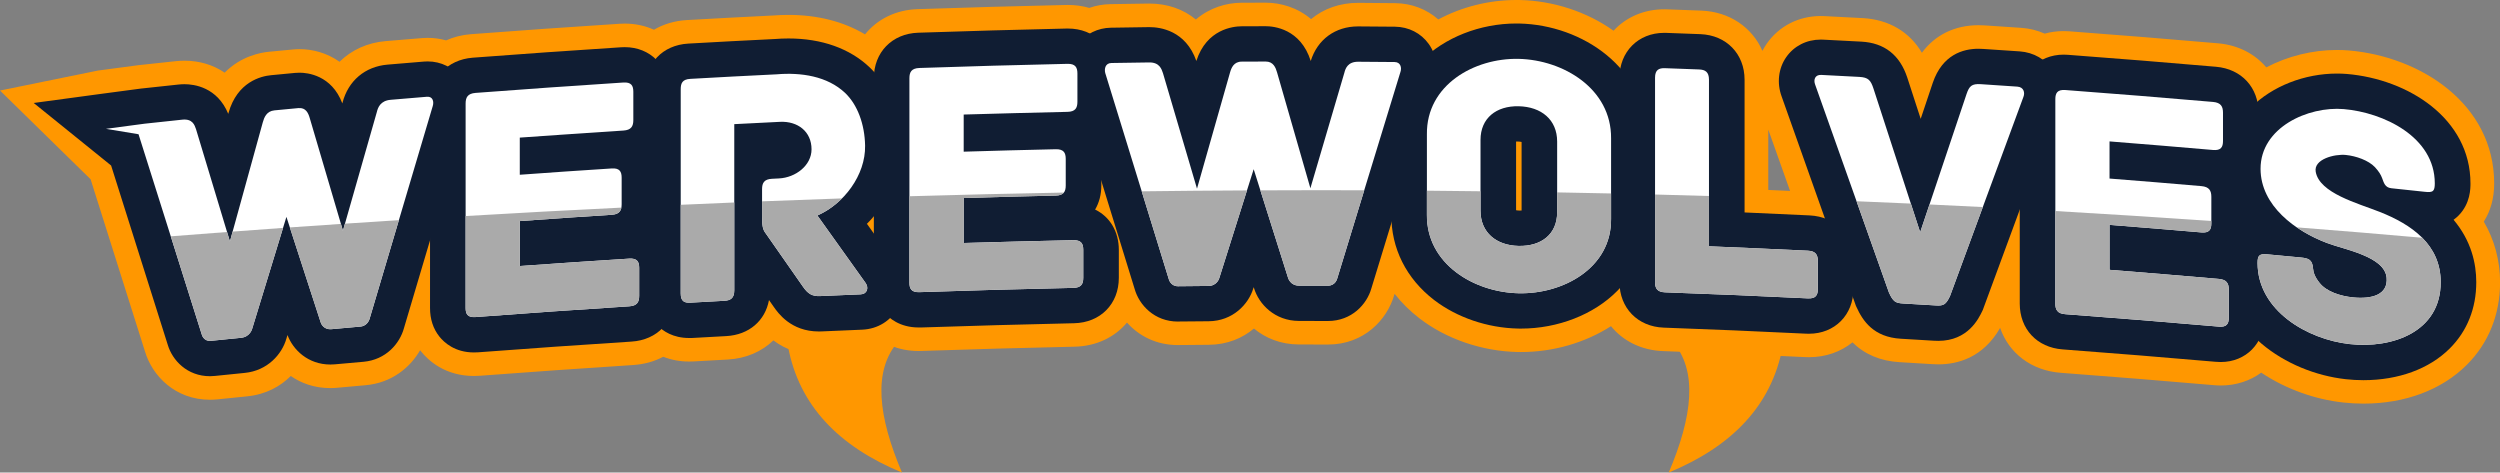 <svg width="455" height="86" viewBox="0 0 455 86" fill="none" xmlns="http://www.w3.org/2000/svg">
<rect x="0" y="0" width="455" height="86" fill="#808080" stroke="none"/>
<g clip-path="url(#clip0_1_58)">
<path d="M304.288 62.034C309.135 67.432 307.991 75.91 303.713 86C315.196 81.256 322.412 73.831 324.432 63.149L304.288 62.034Z" fill="#FF9700"/>
<path d="M163.582 62.034C158.729 67.432 159.879 75.91 164.157 86C152.674 81.256 145.458 73.831 143.438 63.149L163.582 62.034Z" fill="#FF9700"/>
<path d="M452.051 40.335C453.307 38.371 453.945 36.036 453.94 33.365C453.924 18.971 440.632 10.31 427.503 9.184C426.797 9.127 426.069 9.095 425.341 9.095C420.82 9.095 416.332 10.232 412.465 12.263C410.392 9.807 407.344 8.2 403.704 7.886C394.722 7.106 385.628 6.372 376.672 5.702C376.308 5.671 375.939 5.66 375.59 5.66C374.383 5.66 373.217 5.817 372.13 6.121C370.822 5.535 369.393 5.173 367.884 5.069C365.226 4.885 363.891 4.796 361.228 4.624C360.837 4.597 360.452 4.587 360.078 4.587C355.758 4.587 352.176 6.367 349.787 9.598C347.503 5.765 343.763 3.555 338.99 3.294C336.205 3.142 334.807 3.068 332.017 2.932C331.795 2.922 331.574 2.917 331.368 2.917C327.354 2.917 323.767 4.755 321.536 7.964C321.246 8.378 320.988 8.813 320.761 9.258C318.909 5.001 314.79 2.131 309.642 1.932C307.152 1.833 305.907 1.786 303.428 1.702C303.238 1.691 303.054 1.691 302.869 1.691C299.151 1.691 295.901 3.168 293.665 5.592C288.76 2.1 282.657 0.141 276.633 0.005C276.412 0.005 276.19 0 275.969 0C270.963 0 266.005 1.267 261.769 3.54C259.649 1.665 256.901 0.607 253.931 0.576C251.267 0.55 249.928 0.539 247.264 0.518H247.169C243.862 0.518 240.908 1.576 238.614 3.477C236.108 1.346 233.038 0.487 230.348 0.487C228.587 0.492 227.706 0.492 225.944 0.497C223.249 0.508 220.163 1.388 217.647 3.55C215.374 1.676 212.467 0.649 209.186 0.649H209.028C206.264 0.686 204.877 0.707 202.108 0.754C200.768 0.775 199.465 1.011 198.247 1.44C197.044 1.089 195.741 0.901 194.375 0.901C194.27 0.901 194.17 0.906 194.043 0.906C185.081 1.105 175.972 1.361 166.958 1.665C162.981 1.806 159.621 3.529 157.437 6.257C153.534 3.927 148.808 2.712 143.512 2.712C142.589 2.712 141.64 2.749 140.69 2.822C135.479 3.079 130.209 3.351 125.035 3.65C122.783 3.781 120.752 4.393 119.022 5.414C117.434 4.692 115.641 4.294 113.721 4.294C113.41 4.294 113.104 4.304 112.772 4.325C103.784 4.901 94.685 5.54 85.728 6.221C84.078 6.346 82.553 6.739 81.182 7.352C80.116 7.048 78.993 6.891 77.843 6.891C77.505 6.891 77.168 6.901 76.82 6.933C74.161 7.153 72.832 7.257 70.174 7.483C66.861 7.765 63.965 9.106 61.797 11.242C59.498 9.608 56.85 8.944 54.54 8.944C54.128 8.944 53.706 8.964 53.3 9.006C51.549 9.174 50.673 9.252 48.912 9.425C47.503 9.556 43.843 10.205 40.889 13.227C38.816 11.813 36.321 11.049 33.589 11.049C33.083 11.049 32.571 11.075 32.054 11.127C29.301 11.415 27.924 11.562 25.171 11.865C24.727 11.912 22.465 12.211 17.839 12.839L0 16.478L16.494 32.632L16.652 33.14C19.136 40.995 23.694 55.415 26.389 63.971C27.692 68.349 31.843 72.752 38.209 72.752C38.647 72.752 39.085 72.731 39.523 72.689C41.706 72.464 42.793 72.354 44.977 72.134C48.405 71.794 51.032 70.317 52.92 68.432C54.809 69.747 57.209 70.632 60.12 70.632C60.526 70.632 60.938 70.611 61.339 70.574C63.422 70.385 64.466 70.291 66.55 70.108C71.244 69.694 74.625 66.93 76.461 63.741C76.503 63.798 76.54 63.851 76.582 63.898C77.927 65.589 80.966 68.427 86.261 68.427C86.636 68.427 87.021 68.412 87.385 68.385C96.636 67.684 106.004 67.029 115.208 66.437C117.239 66.306 119.096 65.788 120.705 64.929C122.16 65.505 123.743 65.799 125.399 65.799C125.673 65.799 125.963 65.793 126.264 65.778C128.722 65.636 129.956 65.568 132.414 65.437C135.748 65.264 138.644 63.997 140.753 61.95C143.106 63.715 145.87 64.605 149.024 64.605C149.256 64.605 149.494 64.6 149.752 64.589C152.685 64.458 154.156 64.395 157.084 64.275C158.93 64.196 160.676 63.741 162.226 62.945C163.593 63.5 165.238 63.882 167.185 63.882C167.359 63.882 167.533 63.877 167.696 63.872C176.959 63.557 186.337 63.296 195.567 63.097C199.534 63.013 202.899 61.369 205.109 58.709C207.23 61.086 210.373 62.803 214.398 62.803H214.414L214.54 62.798C216.729 62.777 217.826 62.767 220.015 62.751C223.37 62.725 226.134 61.541 228.217 59.793C230.306 61.531 233.075 62.688 236.435 62.694C238.524 62.694 239.574 62.699 241.71 62.704C248.25 62.704 252.465 58.175 253.757 53.666C253.778 53.603 253.794 53.535 253.815 53.467C255.102 55.122 256.637 56.635 258.393 57.981C263.251 61.704 269.729 63.924 276.174 64.065C276.401 64.071 276.617 64.071 276.844 64.071C282.731 64.071 288.538 62.358 293.201 59.363C295.384 62.055 298.729 63.757 302.669 63.898C311.013 64.191 319.711 64.558 328.525 64.992C328.778 65.003 329.021 65.008 329.258 65.008C332.312 65.008 335.039 64.008 337.149 62.311C339.38 64.505 342.25 65.715 345.726 65.914C348.115 66.055 349.302 66.123 351.691 66.275C352.087 66.296 352.451 66.312 352.794 66.312C356.254 66.312 360.906 65.123 364.023 59.683C365.621 64.291 369.73 67.459 375.079 67.851C384.336 68.542 393.693 69.302 402.897 70.097C403.33 70.134 403.762 70.16 404.184 70.16C406.99 70.16 409.522 69.302 411.542 67.82C416.02 70.815 421.306 72.689 426.464 73.255C427.683 73.391 428.928 73.459 430.156 73.459C437.704 73.459 444.361 70.967 448.918 66.443C452.917 62.468 455.026 57.237 455.016 51.315C454.995 47.388 453.987 43.644 452.051 40.335ZM321.826 34.57V23.584C323.145 27.307 324.469 31.025 325.793 34.748C324.469 34.69 323.145 34.627 321.826 34.57Z" fill="#FF9700"/>
<path d="M38.209 68.469C34.042 68.469 31.352 65.553 30.524 62.73C27.613 53.504 22.523 37.408 20.223 30.124L6.134 18.741L18.414 17.081C20.397 16.814 25.06 16.185 25.629 16.122C28.378 15.824 29.754 15.677 32.502 15.384C32.866 15.348 33.225 15.326 33.578 15.326C35.345 15.326 39.544 15.871 41.543 20.725C41.559 20.678 41.569 20.626 41.585 20.573C43.173 14.876 47.524 13.86 49.323 13.688C51.074 13.52 51.95 13.436 53.701 13.269C53.981 13.242 54.26 13.232 54.534 13.232C55.906 13.232 60.358 13.651 62.304 18.819C62.315 18.777 62.325 18.741 62.336 18.699C63.375 14.698 66.429 12.111 70.532 11.761C73.186 11.536 74.509 11.425 77.168 11.206C77.4 11.185 77.621 11.179 77.838 11.179C80.275 11.179 82.479 12.279 83.882 14.195C85.317 16.154 85.713 18.762 84.959 21.191C81.145 34.025 77.331 46.864 73.528 59.698C72.758 62.542 70.226 65.479 66.175 65.841C64.087 66.024 63.042 66.118 60.954 66.307C60.679 66.333 60.4 66.343 60.131 66.343C56.064 66.343 53.332 63.673 52.324 60.976C52.256 61.196 52.187 61.416 52.124 61.636C51.312 64.474 48.695 67.453 44.555 67.867C42.371 68.087 41.274 68.197 39.09 68.422C38.79 68.453 38.494 68.469 38.209 68.469Z" fill="#101D33"/>
<path d="M86.251 64.144C82.785 64.144 80.823 62.332 79.963 61.248C78.835 59.829 78.265 58.08 78.265 56.049V18.845C78.265 14.211 81.393 10.86 86.045 10.499C94.986 9.818 104.063 9.184 113.035 8.603C113.278 8.588 113.494 8.582 113.705 8.582C118.363 8.582 121.738 11.996 121.738 16.704V21.851C121.738 24.637 120.62 26.951 118.721 28.428C119.296 29.569 119.618 30.894 119.618 32.339V37.177C119.618 38.801 119.238 40.261 118.542 41.497C121.142 42.796 122.804 45.461 122.804 48.76V53.844C122.804 58.531 119.639 61.877 114.924 62.17C105.693 62.762 96.309 63.416 87.042 64.118C86.784 64.133 86.514 64.144 86.251 64.144Z" fill="#101D33"/>
<path d="M125.399 61.515C122.498 61.515 120.662 60.258 119.629 59.201C118.621 58.164 117.419 56.316 117.419 53.383V16.248C117.419 11.541 120.573 8.2 125.272 7.933C130.494 7.634 135.774 7.357 140.959 7.105C141.814 7.037 142.668 7.001 143.502 7.001C149.562 7.001 154.684 8.828 158.307 12.289C161.778 15.599 163.825 20.741 163.92 26.401C164.009 31.658 161.657 36.889 157.78 40.733C159.473 43.099 162.917 47.927 162.917 47.927L162.975 48.016C164.563 50.399 164.758 53.42 163.482 55.897C162.216 58.352 159.758 59.887 156.904 60.002C153.961 60.122 152.495 60.185 149.552 60.316C149.367 60.327 149.188 60.327 149.019 60.327C143.934 60.327 141.582 56.934 140.806 55.823C140.511 55.394 140.226 54.996 139.957 54.609C139.261 58.384 136.312 60.944 132.177 61.17C129.708 61.3 128.479 61.369 126.011 61.51C125.8 61.51 125.594 61.515 125.399 61.515Z" fill="#101D33"/>
<path d="M167.179 59.599C163.73 59.599 161.752 57.86 160.881 56.824C159.658 55.368 159.041 53.556 159.041 51.436V14.237C159.041 9.525 162.353 6.116 167.1 5.954C176.088 5.65 185.182 5.399 194.133 5.194C194.217 5.194 194.296 5.194 194.37 5.194C199.196 5.194 202.567 8.561 202.567 13.384V18.531C202.567 21.28 201.454 23.573 199.587 25.04C200.141 26.171 200.441 27.485 200.441 28.93V33.769C200.441 35.418 200.04 36.9 199.312 38.141C201.971 39.434 203.627 42.099 203.627 45.482V50.566C203.627 55.331 200.272 58.73 195.472 58.829C186.2 59.033 176.8 59.295 167.543 59.604C167.427 59.599 167.301 59.599 167.179 59.599Z" fill="#101D33"/>
<path d="M214.393 58.526C210.094 58.526 207.33 55.504 206.507 52.598C202.662 40.12 198.817 27.647 194.966 15.169L194.919 15.012L194.876 14.855C194.265 12.431 194.766 9.86 196.221 7.975C197.63 6.153 199.798 5.084 202.171 5.043C204.93 4.995 206.312 4.974 209.07 4.938H209.213C211.138 4.938 215.796 5.54 217.737 11.096C219.604 5.273 224.478 4.796 225.955 4.786C227.711 4.776 228.587 4.776 230.343 4.77C231.83 4.77 236.704 5.231 238.556 11.101C239.763 7.2 243.013 4.807 247.158 4.807H247.227C249.885 4.823 251.22 4.833 253.878 4.859C256.373 4.885 258.615 6.027 260.023 7.991C261.453 9.98 261.833 12.598 261.057 15.018C257.233 27.501 253.414 39.984 249.595 52.467C248.773 55.389 246.003 58.421 241.689 58.421C239.563 58.416 238.513 58.41 236.419 58.41C231.983 58.405 229.098 55.337 228.223 52.41C228.207 52.357 228.191 52.31 228.175 52.258C228.154 52.321 228.133 52.389 228.112 52.452C227.242 55.368 224.372 58.437 219.963 58.468C217.768 58.484 216.671 58.494 214.477 58.515L214.393 58.526Z" fill="#101D33"/>
<path d="M276.828 59.803C276.638 59.803 276.443 59.803 276.253 59.798C270.715 59.678 265.161 57.782 261.02 54.609C255.946 50.718 253.177 45.189 253.224 39.041V24.469C253.177 19.343 255.065 14.709 258.689 11.069C262.924 6.818 269.381 4.278 275.963 4.278C276.158 4.278 276.348 4.278 276.538 4.283C287.989 4.54 299.773 12.426 299.689 25.186V39.754C299.736 44.817 297.879 49.394 294.303 52.98C290.062 57.258 283.527 59.803 276.828 59.803ZM275.932 38.261C276.074 38.293 276.28 38.319 276.538 38.324H276.638C276.749 38.324 276.844 38.319 276.929 38.314V25.836C276.776 25.799 276.549 25.768 276.253 25.757H276.164C276.074 25.757 275.995 25.762 275.926 25.762V38.261H275.932Z" fill="#101D33"/>
<path d="M329.237 60.74C329.068 60.74 328.894 60.735 328.715 60.73C319.88 60.295 311.161 59.929 302.806 59.63C298.059 59.463 294.746 56.054 294.746 51.346V14.143C294.746 9.415 298.164 5.98 302.874 5.98C303.001 5.98 303.133 5.98 303.265 5.985C305.749 6.074 306.994 6.121 309.473 6.215C314.204 6.399 317.512 9.807 317.512 14.504V38.664C321.457 38.837 325.418 39.015 329.348 39.204C334.121 39.439 337.323 42.775 337.323 47.514V52.598C337.323 57.316 333.921 60.74 329.237 60.74Z" fill="#101D33"/>
<path d="M352.778 62.034C352.519 62.034 352.24 62.023 351.934 62.008C349.544 61.861 348.347 61.788 345.958 61.651C340.984 61.364 339.027 58.405 337.872 55.865L337.761 55.619L337.671 55.363C333.204 42.759 328.731 30.155 324.258 17.557C323.361 15.112 323.667 12.447 325.091 10.404C326.505 8.373 328.794 7.205 331.373 7.205C331.516 7.205 331.658 7.21 331.806 7.216C334.591 7.357 335.983 7.43 338.763 7.577C342.956 7.802 345.768 10.001 347.123 14.117C347.936 16.625 348.753 19.128 349.565 21.631C350.299 19.453 351.77 15.059 351.77 15.059C353.521 9.949 357.261 8.875 360.088 8.875C360.352 8.875 360.642 8.886 360.948 8.907C363.607 9.08 364.936 9.169 367.589 9.352C370.142 9.53 372.357 10.818 373.676 12.892C374.979 14.95 375.221 17.557 374.33 19.898C369.878 31.962 365.432 44.032 360.985 56.101L360.885 56.384L360.753 56.656C360.109 57.981 358.168 62.034 352.778 62.034Z" fill="#101D33"/>
<path d="M404.163 65.888C403.868 65.888 403.562 65.872 403.256 65.846C394.025 65.045 384.647 64.285 375.39 63.589C370.727 63.243 367.594 59.892 367.594 55.248V18.049C367.594 13.352 370.959 9.944 375.59 9.944C375.833 9.944 376.086 9.954 376.355 9.975C385.322 10.645 394.395 11.378 403.33 12.153C407.956 12.556 411.052 15.918 411.052 20.516V25.658C411.052 28.349 409.944 30.616 408.13 32.056C408.647 33.166 408.926 34.439 408.926 35.821V40.659C408.926 42.403 408.462 43.964 407.644 45.241C410.403 46.592 412.107 49.315 412.107 52.718V57.803C412.112 62.489 408.768 65.888 404.163 65.888Z" fill="#101D33"/>
<path d="M430.141 69.192C429.075 69.192 427.994 69.134 426.923 69.013C416.021 67.804 404.427 59.986 404.401 47.88C404.401 46.974 404.39 44.209 406.616 42C407.017 41.602 407.549 41.167 408.219 40.801C406.109 37.785 404.97 34.376 404.965 30.763C404.954 26.506 406.595 22.615 409.712 19.521C413.568 15.682 419.412 13.389 425.346 13.389C425.953 13.389 426.554 13.415 427.139 13.462C438.306 14.415 449.615 21.563 449.625 33.376C449.625 34.282 449.625 37.025 447.468 39.214C447.215 39.471 446.909 39.738 446.55 39.999C449.778 43.832 450.68 47.953 450.68 51.346C450.691 56.101 449.013 60.285 445.838 63.437C442.109 67.144 436.528 69.192 430.141 69.192Z" fill="#101D33"/>
<path d="M78.755 19.322C74.926 32.208 71.102 45.095 67.278 57.986C67.278 57.986 66.967 59.316 65.595 59.437C63.501 59.62 62.452 59.714 60.358 59.908C58.738 60.055 58.364 58.662 58.364 58.662C56.286 52.263 54.207 45.864 52.129 39.471C50.046 46.262 47.968 53.059 45.889 59.85C45.889 59.85 45.515 61.311 43.895 61.474C41.701 61.694 40.604 61.803 38.41 62.029C37.038 62.17 36.727 60.898 36.727 60.898C32.893 48.744 25.213 24.432 25.213 24.432L19.284 23.448C19.284 23.448 25.788 22.568 26.331 22.511C29.074 22.212 30.44 22.066 33.183 21.778C35.05 21.579 35.424 22.783 35.672 23.5C37.729 30.318 39.786 37.13 41.844 43.948C43.837 36.722 45.831 29.501 47.825 22.275C48.073 21.385 48.511 20.223 49.946 20.086C51.691 19.919 52.562 19.835 54.308 19.673C55.679 19.542 56.117 20.62 56.365 21.463C58.38 28.307 60.395 35.146 62.415 41.99C64.472 34.779 66.529 27.574 68.591 20.364C68.776 19.605 69.214 18.327 71.086 18.165C73.734 17.939 75.053 17.829 77.701 17.61C78.814 17.521 79.003 18.557 78.755 19.322Z" fill="white"/>
<path d="M116.332 48.755V53.839C116.332 54.954 115.957 55.661 114.517 55.75C105.192 56.347 95.866 57.002 86.551 57.703C85.117 57.813 84.742 57.164 84.742 56.049V18.845C84.742 17.73 85.117 17.018 86.551 16.908C95.518 16.227 104.485 15.599 113.457 15.018C114.892 14.928 115.266 15.588 115.266 16.704V21.851C115.266 22.966 114.892 23.673 113.457 23.762C107.17 24.165 100.883 24.595 94.6 25.045V31.805C100.176 31.396 105.756 31.014 111.332 30.658C112.766 30.564 113.141 31.224 113.141 32.339V37.177C113.141 38.293 112.766 38.999 111.332 39.089C105.751 39.445 100.176 39.832 94.6 40.235V48.419C101.236 47.943 107.877 47.493 114.517 47.069C115.957 46.98 116.332 47.639 116.332 48.755Z" fill="white"/>
<path d="M156.635 53.572C153.687 53.692 152.21 53.755 149.261 53.886C147.763 53.954 147.009 53.431 146.134 52.169C143.433 48.299 142.083 46.367 139.382 42.508C138.818 41.791 138.696 41.115 138.696 39.382V34.423C138.696 33.308 139.071 32.606 140.511 32.538C141.012 32.512 141.26 32.501 141.761 32.475C144.825 32.329 147.7 30.087 147.7 27.176C147.7 23.951 145.2 22.018 141.951 22.175C138.628 22.338 136.966 22.422 133.638 22.594V52.849C133.638 54.274 132.952 54.682 131.829 54.745C129.355 54.876 128.115 54.944 125.642 55.085C124.518 55.148 123.89 54.813 123.89 53.389V16.248C123.89 15.133 124.202 14.431 125.642 14.353C130.89 14.054 136.138 13.777 141.386 13.525C145.748 13.159 150.58 13.839 153.824 16.929C156.066 19.065 157.379 22.615 157.448 26.511C157.543 31.863 153.592 37.12 148.76 39.219C151.704 43.33 154.642 47.44 157.574 51.556C158.139 52.399 157.827 53.525 156.635 53.572Z" fill="white"/>
<path d="M197.155 45.477V50.561C197.155 51.676 196.781 52.368 195.341 52.394C185.999 52.598 176.663 52.855 167.327 53.174C165.887 53.226 165.513 52.556 165.513 51.441V14.237C165.513 13.122 165.887 12.426 167.327 12.373C176.31 12.069 185.292 11.818 194.275 11.619C195.715 11.588 196.09 12.263 196.09 13.379V18.526C196.09 19.641 195.715 20.332 194.275 20.358C187.977 20.5 181.685 20.662 175.392 20.846V27.605C180.978 27.433 186.564 27.286 192.149 27.16C193.589 27.129 193.964 27.804 193.964 28.92V33.758C193.964 34.873 193.589 35.565 192.149 35.596C186.564 35.722 180.978 35.868 175.392 36.041V44.225C182.043 44.032 188.689 43.859 195.341 43.712C196.775 43.686 197.155 44.356 197.155 45.477Z" fill="white"/>
<path d="M254.881 13.096C251.041 25.631 247.206 38.167 243.371 50.703C243.371 50.703 243.06 52.001 241.678 51.996C239.579 51.991 238.524 51.986 236.425 51.986C234.8 51.986 234.426 50.561 234.426 50.561C232.337 43.974 230.253 37.382 228.17 30.794C226.086 37.397 223.998 44 221.914 50.603C221.914 50.603 221.54 52.033 219.91 52.043C217.71 52.059 216.608 52.069 214.408 52.096C213.032 52.111 212.721 50.813 212.721 50.813C208.87 38.303 205.009 25.794 201.153 13.284C200.963 12.541 201.153 11.489 202.277 11.467C205.03 11.42 206.407 11.399 209.155 11.363C211.033 11.337 211.407 12.572 211.66 13.316C213.728 20.322 215.79 27.328 217.853 34.334C219.852 27.291 221.856 20.254 223.861 13.211C224.108 12.342 224.546 11.221 225.986 11.216C227.737 11.211 228.613 11.206 230.364 11.2C231.741 11.195 232.179 12.31 232.427 13.18C234.447 20.207 236.472 27.234 238.492 34.261C240.555 27.244 242.617 20.223 244.685 13.206C244.869 12.462 245.307 11.227 247.185 11.237C249.838 11.253 251.162 11.263 253.815 11.29C254.944 11.3 255.134 12.358 254.881 13.096Z" fill="white"/>
<path d="M293.217 39.801C293.327 48.807 284.419 53.551 276.396 53.373C268.283 53.195 259.612 48.048 259.696 39.073V24.438C259.591 15.468 268.32 10.535 276.396 10.713C284.545 10.897 293.285 16.164 293.217 25.165V39.801ZM283.401 25.762C283.401 21.793 280.526 19.427 276.396 19.337C272.329 19.248 269.454 21.495 269.454 25.464V38.361C269.454 42.33 272.329 44.676 276.396 44.759C280.521 44.848 283.401 42.628 283.401 38.664V25.762Z" fill="white"/>
<path d="M330.846 47.514V52.598C330.846 53.713 330.471 54.378 329.031 54.305C320.37 53.881 311.699 53.509 303.033 53.205C301.593 53.153 301.218 52.462 301.218 51.341V14.143C301.218 12.719 301.909 12.368 303.033 12.41C305.507 12.499 306.746 12.546 309.22 12.64C310.343 12.682 311.034 13.085 311.034 14.509V44.827C317.037 45.073 323.034 45.34 329.031 45.629C330.471 45.697 330.846 46.398 330.846 47.514Z" fill="white"/>
<path d="M368.264 17.636C363.807 29.721 359.35 41.801 354.898 53.891C354.149 55.457 353.711 55.677 352.34 55.593C349.94 55.447 348.743 55.373 346.343 55.237C344.971 55.159 344.533 54.886 343.784 53.232C339.312 40.612 334.833 27.993 330.35 15.379C330.039 14.557 330.287 13.578 331.473 13.635C334.248 13.777 335.635 13.845 338.41 13.996C340.034 14.086 340.472 14.604 340.973 16.122C343.806 24.841 346.638 33.559 349.471 42.278C352.282 33.894 355.093 25.516 357.905 17.133C358.4 15.677 358.838 15.206 360.526 15.321C363.174 15.494 364.498 15.583 367.146 15.766C368.327 15.845 368.575 16.85 368.264 17.636Z" fill="white"/>
<path d="M405.64 52.724V57.808C405.64 58.923 405.266 59.573 403.831 59.447C394.516 58.635 385.201 57.881 375.881 57.185C374.446 57.08 374.071 56.373 374.071 55.253V18.049C374.071 16.934 374.446 16.279 375.881 16.384C384.847 17.055 393.814 17.777 402.776 18.552C404.211 18.678 404.585 19.395 404.585 20.51V25.658C404.585 26.773 404.211 27.422 402.776 27.297C396.494 26.752 390.217 26.234 383.935 25.736V32.496C389.51 32.931 395.08 33.386 400.656 33.873C402.09 33.999 402.465 34.711 402.465 35.826V40.665C402.465 41.78 402.09 42.429 400.656 42.304C395.086 41.822 389.51 41.361 383.935 40.926V49.111C390.57 49.634 397.201 50.189 403.836 50.765C405.266 50.891 405.64 51.603 405.64 52.724Z" fill="white"/>
<path d="M444.208 51.346C444.219 60.405 435.405 63.484 427.64 62.625C419.94 61.772 410.894 56.536 410.872 47.864C410.867 46.44 411.247 46.163 412.676 46.294C415.097 46.519 416.305 46.634 418.721 46.864C420.156 47.001 420.841 47.257 420.963 48.817C421.026 49.629 421.337 50.467 422.144 51.472C423.394 53.08 425.947 53.891 428.252 54.127C431.618 54.467 434.645 53.682 434.36 50.54C434.007 46.671 426.728 45.445 423.516 44.23C417.766 42.063 411.442 37.46 411.421 30.737C411.405 23.186 420.092 19.306 426.564 19.856C433.754 20.468 443.127 24.877 443.132 33.37C443.132 34.062 443.053 34.475 442.826 34.706C442.562 34.973 442.098 34.994 441.328 34.91C438.886 34.648 437.668 34.517 435.225 34.261C434.044 34.135 433.859 33.24 433.543 32.412C433.3 31.768 432.978 31.239 432.235 30.417C431.053 29.176 428.806 28.391 426.939 28.202C424.882 27.998 421.063 28.972 421.459 31.255C422.134 35.156 429.086 36.978 433.11 38.565C438.881 40.843 444.203 44.508 444.208 51.346Z" fill="white"/>
<path d="M38.415 62.029C40.609 61.803 41.706 61.693 43.901 61.474C45.52 61.311 45.895 59.85 45.895 59.85C47.767 53.724 49.639 47.603 51.512 41.476C48.458 41.696 45.399 41.921 42.339 42.152L41.844 43.948C41.67 43.372 41.495 42.801 41.321 42.225C37.909 42.482 34.496 42.743 31.083 43.011C33.093 49.373 35.213 56.085 36.733 60.903C36.733 60.903 37.044 62.17 38.415 62.029Z" fill="#AAAAAA"/>
<path d="M60.352 59.908C62.446 59.719 63.496 59.625 65.59 59.437C66.961 59.316 67.273 57.986 67.273 57.986C69.045 52.011 70.822 46.037 72.595 40.068C69.324 40.277 66.049 40.486 62.779 40.706C62.657 41.136 62.536 41.56 62.409 41.989C62.288 41.576 62.167 41.167 62.045 40.754C58.944 40.963 55.848 41.172 52.746 41.392C54.619 47.152 56.486 52.907 58.358 58.661C58.358 58.661 58.733 60.054 60.352 59.908Z" fill="#AAAAAA"/>
<path d="M86.551 57.703C95.872 56.996 105.192 56.342 114.523 55.75C115.957 55.661 116.332 54.954 116.332 53.839V48.755C116.332 47.639 115.957 46.98 114.523 47.069C107.882 47.493 101.241 47.943 94.606 48.419V40.235C100.181 39.827 105.762 39.445 111.337 39.089C112.492 39.015 112.956 38.544 113.099 37.785C103.652 38.245 94.2 38.759 84.742 39.319V56.043C84.742 57.159 85.117 57.813 86.551 57.703Z" fill="#AAAAAA"/>
<path d="M139.387 42.508C142.088 46.367 143.438 48.299 146.139 52.169C147.014 53.431 147.763 53.954 149.261 53.886C152.21 53.755 153.687 53.692 156.635 53.572C157.822 53.525 158.139 52.394 157.574 51.551C154.642 47.435 151.704 43.325 148.76 39.214C150.395 38.502 151.925 37.423 153.238 36.109C148.391 36.277 143.549 36.45 138.696 36.643V39.382C138.702 41.12 138.823 41.796 139.387 42.508Z" fill="#AAAAAA"/>
<path d="M125.642 55.085C128.115 54.944 129.35 54.876 131.829 54.745C132.952 54.682 133.638 54.279 133.638 52.849V36.853C130.389 36.989 127.14 37.125 123.89 37.272V53.389C123.89 54.813 124.518 55.148 125.642 55.085Z" fill="#AAAAAA"/>
<path d="M167.327 53.169C176.663 52.855 185.999 52.593 195.341 52.394C196.781 52.362 197.155 51.676 197.155 50.561V45.477C197.155 44.361 196.781 43.686 195.341 43.717C188.689 43.864 182.043 44.032 175.392 44.23V36.041C180.978 35.868 186.564 35.722 192.149 35.596C192.898 35.58 193.357 35.386 193.626 35.046C184.264 35.219 174.891 35.444 165.513 35.716V51.436C165.513 52.551 165.887 53.221 167.327 53.169Z" fill="#AAAAAA"/>
<path d="M214.414 52.096C216.613 52.075 217.716 52.064 219.915 52.043C221.54 52.033 221.914 50.603 221.914 50.603C223.591 45.288 225.274 39.968 226.951 34.654C220.569 34.685 214.182 34.737 207.789 34.821C209.429 40.152 211.075 45.482 212.72 50.813C212.726 50.813 213.037 52.111 214.414 52.096Z" fill="#AAAAAA"/>
<path d="M236.43 51.991C238.529 51.991 239.584 51.996 241.683 52.001C243.06 52.006 243.371 50.708 243.371 50.708C245.012 45.346 246.652 39.989 248.293 34.627C241.995 34.606 235.691 34.617 229.388 34.643C231.071 39.947 232.748 45.257 234.426 50.561C234.431 50.566 234.805 51.991 236.43 51.991Z" fill="#AAAAAA"/>
<path d="M276.396 53.373C284.424 53.551 293.327 48.807 293.217 39.801V35.209C289.941 35.135 286.671 35.072 283.395 35.015V38.659C283.395 42.628 280.521 44.848 276.391 44.759C272.324 44.67 269.449 42.325 269.449 38.361V34.81C266.2 34.769 262.946 34.737 259.691 34.706V39.078C259.612 48.048 268.283 53.195 276.396 53.373Z" fill="#AAAAAA"/>
<path d="M303.033 53.205C311.704 53.509 320.37 53.881 329.037 54.305C330.471 54.373 330.846 53.713 330.846 52.598V47.514C330.846 46.398 330.471 45.697 329.037 45.623C323.039 45.335 317.037 45.068 311.034 44.822V35.674C307.764 35.575 304.494 35.486 301.218 35.402V51.346C301.218 52.462 301.593 53.153 303.033 53.205Z" fill="#AAAAAA"/>
<path d="M346.343 55.232C348.743 55.373 349.94 55.441 352.34 55.588C353.717 55.672 354.154 55.452 354.903 53.886C356.892 48.482 358.88 43.084 360.874 37.685C357.641 37.518 354.402 37.366 351.169 37.214C350.599 38.9 350.035 40.586 349.471 42.272C348.906 40.534 348.336 38.79 347.772 37.052C344.481 36.9 341.189 36.764 337.893 36.627C339.855 42.162 341.822 47.692 343.784 53.226C344.528 54.881 344.971 55.153 346.343 55.232Z" fill="#AAAAAA"/>
<path d="M375.881 57.18C385.201 57.876 394.521 58.63 403.831 59.442C405.266 59.567 405.64 58.918 405.64 57.803V52.718C405.64 51.603 405.266 50.886 403.831 50.76C397.201 50.184 390.57 49.634 383.93 49.105V40.926C389.505 41.361 395.075 41.816 400.65 42.298C402.085 42.424 402.459 41.775 402.459 40.659V40.225C393.002 39.56 383.539 38.952 374.066 38.408V55.253C374.066 56.368 374.441 57.075 375.881 57.18Z" fill="#AAAAAA"/>
<path d="M434.371 50.54C434.656 53.687 431.633 54.467 428.268 54.127C425.963 53.891 423.405 53.08 422.16 51.472C421.348 50.462 421.042 49.624 420.973 48.812C420.852 47.252 420.161 46.995 418.732 46.859C416.311 46.629 415.103 46.514 412.687 46.288C411.252 46.157 410.872 46.435 410.878 47.859C410.894 56.53 419.945 61.767 427.646 62.62C435.41 63.479 444.229 60.4 444.213 51.341C444.208 47.938 442.889 45.32 440.853 43.272C433.247 42.602 425.636 41.968 418.014 41.377C419.76 42.576 421.675 43.529 423.532 44.23C426.739 45.445 434.018 46.67 434.371 50.54Z" fill="#AAAAAA"/>
</g>
<defs>
<clipPath id="clip0_1_58">
<rect width="455" height="86" fill="white"/>
</clipPath>
</defs>
</svg>

